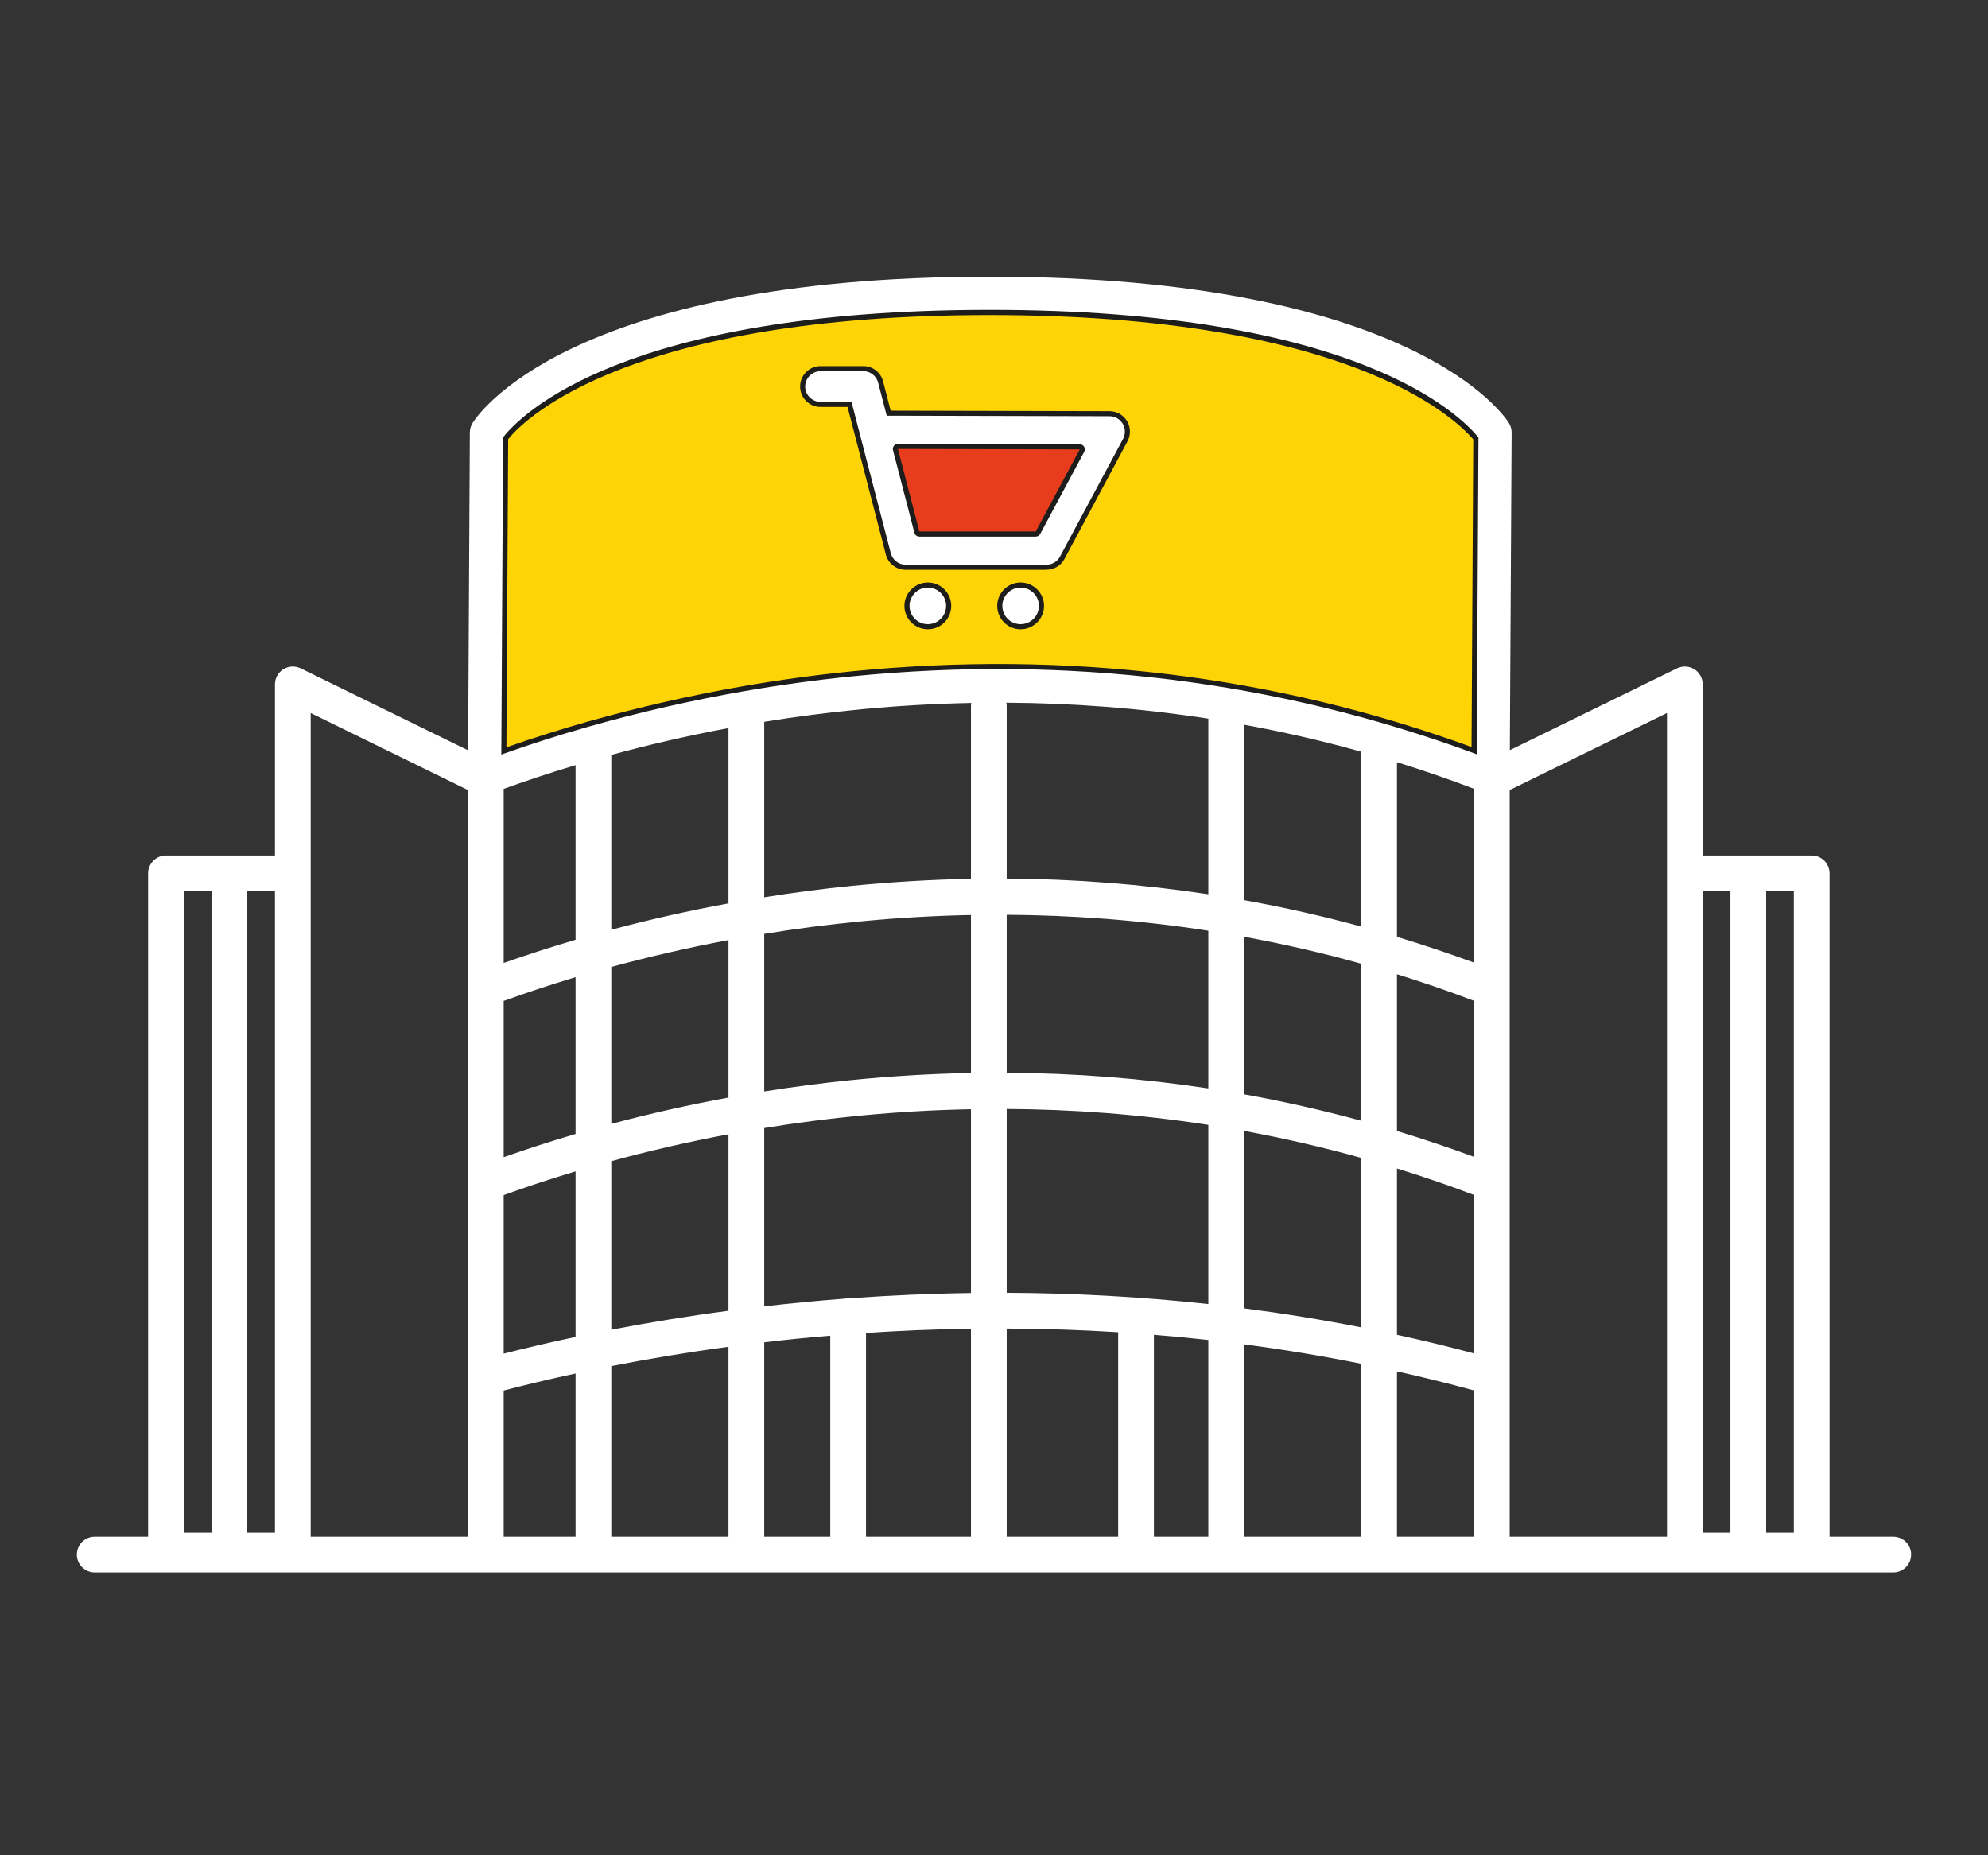 <svg width="135" height="126" viewBox="0 0 135 126" fill="none" xmlns="http://www.w3.org/2000/svg">
<rect x="0" y="0" width="135" height="126" fill="#333333" stroke="none"/>
<path d="M128.565 104.365H124.239V59.312C124.239 58.644 123.698 58.099 123.026 58.099H115.625V46.48C115.625 46.061 115.41 45.672 115.057 45.451C114.7 45.229 114.256 45.208 113.878 45.392L102.529 50.948L102.651 29.377C102.651 29.148 102.588 28.927 102.47 28.733C102.221 28.327 96.009 18.791 67.214 18.791C38.419 18.791 32.325 28.337 32.083 28.743C31.968 28.93 31.91 29.145 31.906 29.363L31.788 50.959L20.419 45.392C20.044 45.208 19.597 45.229 19.244 45.451C18.887 45.672 18.672 46.061 18.672 46.48V58.099H11.271C10.602 58.099 10.058 58.644 10.058 59.312V104.365H6.432C5.763 104.365 5.219 104.909 5.219 105.578C5.219 106.247 5.763 106.791 6.432 106.791H128.565C129.238 106.791 129.778 106.247 129.778 105.578C129.778 104.909 129.238 104.365 128.565 104.365ZM14.363 104.091H12.484V60.526H14.363V104.091ZM18.672 104.091H16.789V60.526H18.672V104.091ZM31.778 104.365H21.098V48.425L31.778 53.656V104.365ZM39.085 104.365H34.204V94.437C35.591 94.076 37.227 93.681 39.085 93.279V104.365ZM39.085 90.797C37.248 91.186 35.612 91.574 34.204 91.934V81.164C35.587 80.662 37.224 80.111 39.085 79.552V90.797ZM39.085 77.012C37.431 77.497 35.802 78.024 34.204 78.589V67.978C35.587 67.476 37.224 66.925 39.085 66.363V77.012ZM39.085 63.826C37.431 64.311 35.802 64.838 34.204 65.399V53.576C35.587 53.077 37.224 52.525 39.085 51.964V63.826ZM49.47 104.365H41.511V92.78C43.893 92.312 46.558 91.858 49.47 91.466V104.365ZM49.47 89.019C46.569 89.404 43.903 89.847 41.511 90.309V78.859C43.889 78.211 46.555 77.58 49.47 77.032V89.019ZM49.47 74.54C46.787 75.032 44.125 75.632 41.511 76.329V65.67C43.889 65.025 46.555 64.391 49.47 63.846V74.54ZM49.47 61.354C46.787 61.846 44.125 62.446 41.511 63.143V51.271C43.889 50.622 46.555 49.992 49.47 49.447V61.354ZM56.382 104.365H51.897V91.161C53.342 90.991 54.836 90.839 56.382 90.711V104.365ZM65.935 104.365H58.808V90.527C61.093 90.374 63.474 90.274 65.935 90.239V104.365ZM65.935 87.816C63.086 87.854 60.344 87.983 57.727 88.173C57.682 88.166 57.64 88.159 57.595 88.159C57.488 88.159 57.384 88.177 57.283 88.204C55.418 88.347 53.623 88.523 51.897 88.721V76.61C56.153 75.916 60.871 75.428 65.935 75.331V87.816ZM65.935 72.869C63.245 72.921 60.535 73.081 57.807 73.355C55.838 73.552 53.865 73.812 51.897 74.124V63.424C56.153 62.73 60.871 62.242 65.935 62.141V72.869ZM65.935 47.964V59.683C63.245 59.735 60.535 59.895 57.807 60.165C55.838 60.363 53.865 60.623 51.897 60.938V49.021C56.16 48.331 60.885 47.839 65.959 47.742C65.946 47.815 65.935 47.888 65.935 47.964ZM75.932 104.365H68.362V90.229C70.816 90.236 73.343 90.316 75.932 90.478V104.365ZM82.054 104.365H78.359V90.652C79.579 90.749 80.809 90.867 82.054 91.005V104.365ZM82.054 88.565C77.308 88.049 72.722 87.82 68.362 87.802V75.313C72.719 75.337 77.305 75.66 82.054 76.395V88.565ZM82.054 73.92C77.554 73.237 72.989 72.88 68.362 72.856V62.127C72.719 62.151 77.305 62.474 82.054 63.209V73.92ZM82.054 60.734C77.554 60.051 72.989 59.694 68.362 59.666V47.964C68.362 47.884 68.355 47.804 68.337 47.725C72.701 47.749 77.294 48.071 82.054 48.809V60.734ZM92.439 104.365H84.48V91.3C87.094 91.643 89.749 92.08 92.439 92.621V104.365ZM92.439 90.149C89.749 89.619 87.094 89.192 84.48 88.856V76.804C87.094 77.282 89.749 77.889 92.439 78.637V90.149ZM92.439 76.114C89.815 75.4 87.16 74.8 84.48 74.318V63.618C87.094 64.096 89.749 64.699 92.439 65.451V76.114ZM92.439 62.928C89.815 62.21 87.16 61.614 84.48 61.132V49.219C87.094 49.693 89.749 50.3 92.439 51.052V62.928ZM100.093 104.365H94.865V93.134C96.598 93.522 98.342 93.952 100.093 94.43V104.365ZM100.093 91.917C98.342 91.449 96.595 91.026 94.865 90.652V79.355C96.598 79.892 98.342 80.488 100.093 81.154V91.917ZM100.093 78.565C98.366 77.927 96.623 77.341 94.865 76.811V66.165C96.598 66.703 98.342 67.302 100.093 67.968V78.565ZM100.093 65.375C98.366 64.741 96.623 64.155 94.865 63.625V51.766C96.598 52.304 98.342 52.903 100.093 53.569V65.375ZM100.103 50.976C86.723 46.05 72.504 44.296 57.807 45.766C55.366 46.012 52.916 46.348 50.482 46.771L50.42 46.782C46.912 47.395 43.439 48.186 40.059 49.142C40.052 49.142 40.048 49.142 40.042 49.142C38.062 49.704 36.114 50.321 34.215 50.993L34.333 29.759C35.442 28.358 42.329 21.214 67.214 21.214C92.099 21.214 99.049 28.369 100.221 29.769L100.103 50.972V50.976ZM113.199 104.365H102.519V53.656L113.199 48.425V104.365ZM117.507 104.091H115.625V60.526H117.507V104.091ZM121.813 104.091H119.934V60.526H121.813V104.091Z" fill="white"/>
<path d="M76.387 28.691C76.168 28.323 75.773 28.098 75.347 28.098L60.348 28.064L59.797 25.945C59.658 25.412 59.176 25.037 58.625 25.037H55.717C55.045 25.037 54.504 25.582 54.504 26.251C54.504 26.92 55.045 27.464 55.717 27.464H57.686L60.32 37.613C60.459 38.151 60.941 38.521 61.495 38.521H71.059C71.506 38.521 71.919 38.275 72.13 37.884L76.415 29.887C76.616 29.509 76.605 29.055 76.387 28.691ZM70.335 36.095H62.431L60.979 30.49L73.323 30.521L70.335 36.095Z" fill="white"/>
<path d="M62.431 36.268C62.351 36.268 62.282 36.216 62.264 36.137L60.812 30.532C60.798 30.48 60.812 30.424 60.843 30.382C60.874 30.341 60.926 30.317 60.982 30.317L73.326 30.348C73.388 30.348 73.443 30.379 73.475 30.431C73.506 30.483 73.506 30.549 73.478 30.601L70.49 36.175C70.459 36.23 70.4 36.265 70.338 36.265H62.434L62.431 36.268Z" fill="#E73D1C"/>
<path d="M60.978 30.49L73.322 30.521L70.334 36.095H62.431L60.978 30.49ZM60.978 30.143C60.871 30.143 60.77 30.192 60.705 30.279C60.639 30.362 60.614 30.473 60.642 30.577L62.095 36.182C62.133 36.334 62.271 36.442 62.431 36.442H70.334C70.462 36.442 70.58 36.372 70.639 36.258L73.627 30.684C73.686 30.577 73.683 30.448 73.62 30.341C73.558 30.237 73.447 30.171 73.322 30.171L60.978 30.14V30.143Z" fill="#1D1D1B"/>
<path d="M70.723 41.149C70.723 41.929 70.088 42.563 69.305 42.563C68.522 42.563 67.891 41.929 67.891 41.149C67.891 40.369 68.525 39.731 69.305 39.731C70.085 39.731 70.723 40.365 70.723 41.149Z" fill="white"/>
<path d="M64.42 41.149C64.42 41.929 63.786 42.563 63.006 42.563C62.226 42.563 61.588 41.929 61.588 41.149C61.588 40.369 62.222 39.731 63.006 39.731C63.789 39.731 64.42 40.365 64.42 41.149Z" fill="white"/>
<path d="M67.216 21.218C42.331 21.218 35.444 28.362 34.335 29.762L34.217 50.997C36.116 50.324 38.064 49.707 40.044 49.146C40.051 49.146 40.054 49.146 40.061 49.146C43.441 48.189 46.914 47.399 50.422 46.785L50.484 46.775C52.918 46.352 55.368 46.016 57.809 45.77C72.506 44.3 86.725 46.054 100.105 50.98L100.223 29.776C99.051 28.375 91.841 21.221 67.216 21.221V21.218ZM63.008 42.563C62.225 42.563 61.59 41.929 61.59 41.149C61.59 40.369 62.225 39.731 63.008 39.731C63.792 39.731 64.422 40.365 64.422 41.149C64.422 41.932 63.788 42.563 63.008 42.563ZM69.307 42.563C68.527 42.563 67.892 41.929 67.892 41.149C67.892 40.369 68.527 39.731 69.307 39.731C70.087 39.731 70.724 40.365 70.724 41.149C70.724 41.932 70.09 42.563 69.307 42.563ZM76.416 29.887L72.132 37.884C71.92 38.275 71.508 38.521 71.061 38.521H61.497C60.942 38.521 60.461 38.151 60.322 37.613L57.687 27.464H55.718C55.046 27.464 54.505 26.92 54.505 26.251C54.505 25.582 55.046 25.037 55.718 25.037H58.627C59.178 25.037 59.66 25.412 59.798 25.945L60.349 28.064L75.348 28.098C75.775 28.098 76.17 28.323 76.388 28.691C76.607 29.055 76.617 29.509 76.416 29.887Z" fill="#FFD405"/>
<path d="M34.043 51.243L34.164 29.703L34.202 29.654C35.343 28.216 42.286 21.044 67.219 21.044C92.153 21.044 99.155 28.223 100.358 29.662L100.399 29.71L100.278 51.226L100.046 51.139C86.69 46.224 72.488 44.473 57.825 45.939C55.392 46.185 52.931 46.522 50.515 46.945L50.453 46.955C46.948 47.569 43.468 48.362 40.109 49.312L40.074 49.319C38.081 49.884 36.13 50.505 34.275 51.163L34.043 51.246V51.243ZM34.508 29.824L34.39 50.754C36.189 50.123 38.071 49.527 39.995 48.983L40.029 48.976C43.392 48.026 46.879 47.232 50.39 46.615L50.453 46.605C52.879 46.182 55.347 45.846 57.787 45.6C72.415 44.137 86.593 45.863 99.928 50.733L100.046 29.842C98.742 28.32 91.47 21.398 67.212 21.398C42.955 21.398 35.738 28.306 34.508 29.824ZM69.306 42.736C68.429 42.736 67.719 42.026 67.719 41.149C67.719 40.272 68.429 39.558 69.306 39.558C70.183 39.558 70.897 40.272 70.897 41.149C70.897 42.026 70.183 42.736 69.306 42.736ZM69.306 39.904C68.623 39.904 68.065 40.463 68.065 41.149C68.065 41.835 68.623 42.39 69.306 42.39C69.989 42.39 70.55 41.832 70.55 41.149C70.55 40.466 69.992 39.904 69.306 39.904ZM63.008 42.736C62.131 42.736 61.417 42.026 61.417 41.149C61.417 40.272 62.131 39.558 63.008 39.558C63.885 39.558 64.595 40.272 64.595 41.149C64.595 42.026 63.885 42.736 63.008 42.736ZM63.008 39.904C62.321 39.904 61.763 40.463 61.763 41.149C61.763 41.835 62.321 42.39 63.008 42.39C63.694 42.39 64.249 41.832 64.249 41.149C64.249 40.466 63.691 39.904 63.008 39.904ZM71.06 38.695H61.496C60.862 38.695 60.311 38.268 60.155 37.655L57.555 27.637H55.721C54.955 27.637 54.335 27.017 54.335 26.251C54.335 25.485 54.955 24.864 55.721 24.864H58.63C59.261 24.864 59.812 25.29 59.968 25.901L60.484 27.89L75.348 27.925C75.833 27.925 76.287 28.185 76.537 28.601C76.783 29.013 76.797 29.537 76.568 29.966L72.284 37.963C72.041 38.414 71.573 38.691 71.06 38.691V38.695ZM55.718 25.211C55.146 25.211 54.678 25.679 54.678 26.251C54.678 26.823 55.146 27.291 55.718 27.291H57.822L60.491 37.568C60.609 38.026 61.025 38.348 61.5 38.348H71.064C71.448 38.348 71.798 38.14 71.982 37.8L76.266 29.804C76.436 29.481 76.429 29.09 76.242 28.778C76.055 28.462 75.715 28.268 75.351 28.268L60.217 28.233L59.632 25.987C59.514 25.53 59.101 25.207 58.626 25.207H55.718V25.211Z" fill="#1D1D1B"/>
</svg>
